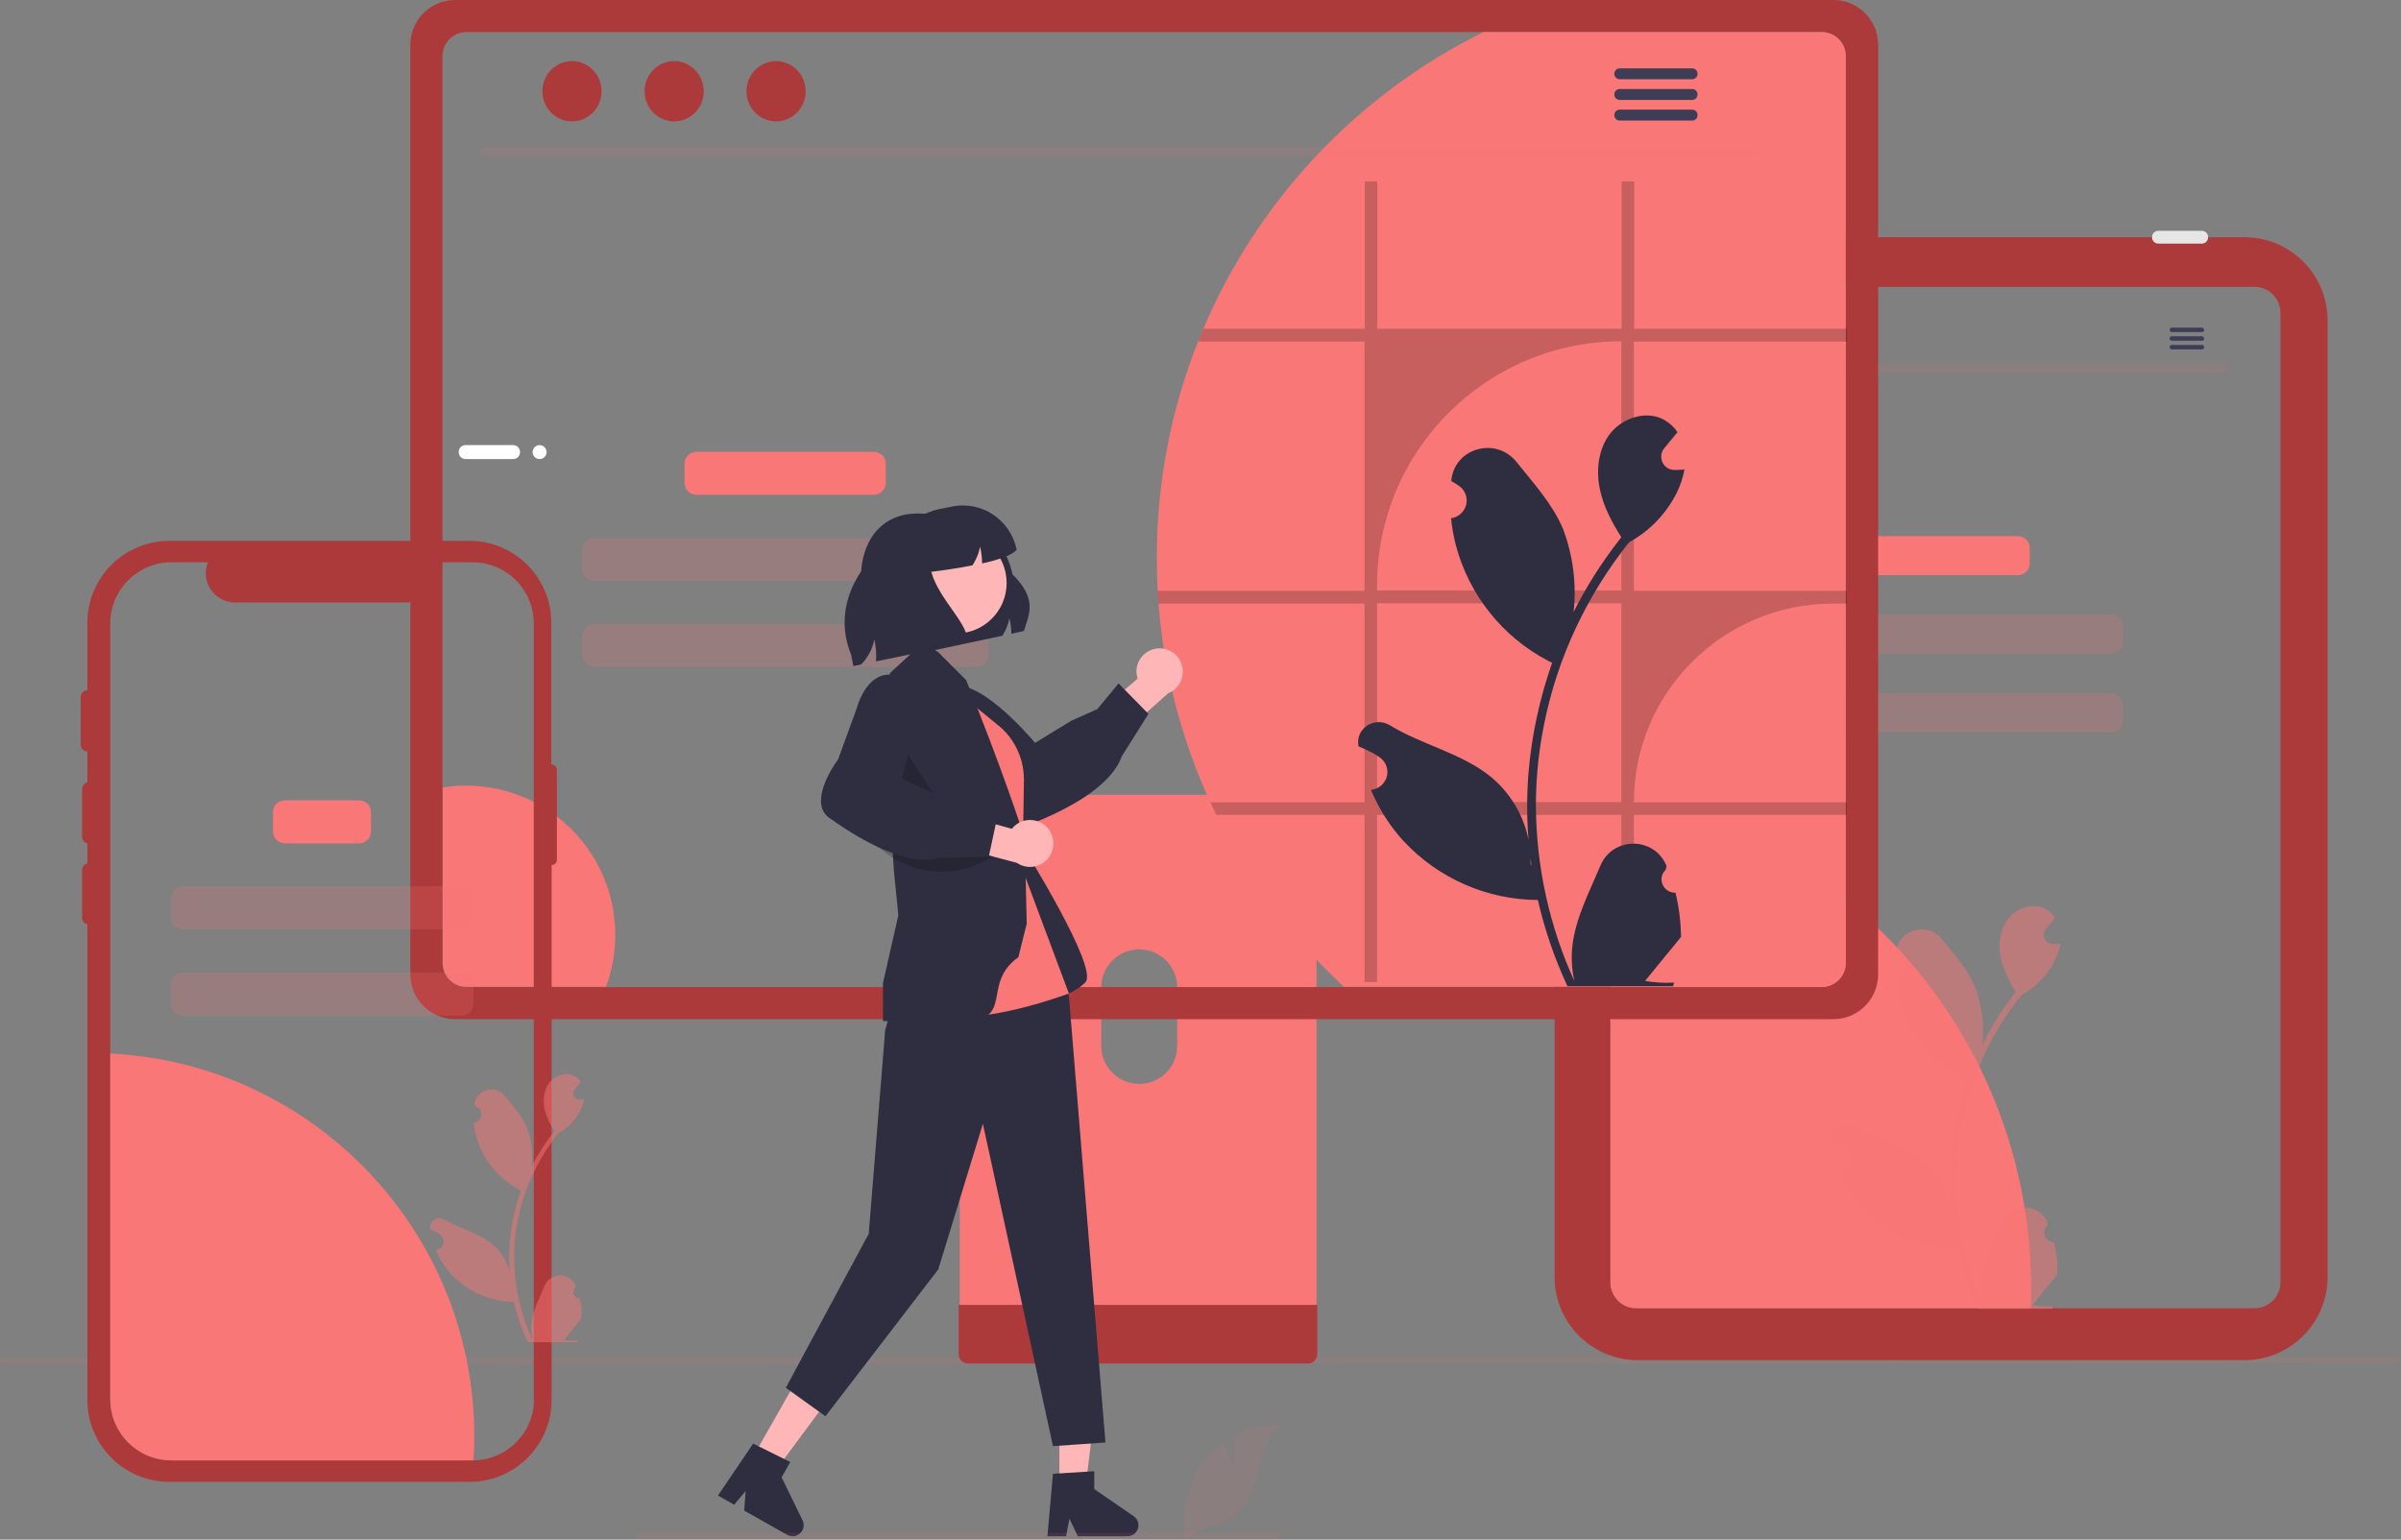 <?xml version="1.0" encoding="utf-8"?>
<!-- Generator: Adobe Illustrator 25.4.1, SVG Export Plug-In . SVG Version: 6.00 Build 0)  -->
<svg version="1.1" id="Layer_1" xmlns="http://www.w3.org/2000/svg" xmlns:xlink="http://www.w3.org/1999/xlink" x="0px" y="0px"
	 viewBox="0 0 860.1 551.7" style="enable-background:new 0 0 860.1 551.7;" xml:space="preserve">
<rect x="0" y="0" width="860.1" height="551.7" fill="#808080" stroke="none"/>
<style type="text/css">
	.st0{opacity:0.1;fill:#F97777;}
	.st1{fill:#AD3A3A;}
	.st2{fill:#E6E6E6;}
	.st3{fill:#F97777;}
	.st4{opacity:0.2;fill:#F97777;}
	.st5{opacity:0.5;fill:#F97777;}
	.st6{fill:#3F3D56;}
	.st7{opacity:0.2;enable-background:new    ;}
	.st8{fill:#2F2E41;}
	.st9{fill:#FFFFFF;}
	.st10{fill:#FFB6B6;}
</style>
<path class="st0" d="M858.9,488.6L1.2,488.9c-0.7,0-1.2-0.5-1.2-1.2c0-0.7,0.5-1.2,1.2-1.2l857.8-0.3c0.7,0,1.2,0.5,1.2,1.2
	C860.1,488.1,859.6,488.6,858.9,488.6z"/>
<path class="st1" d="M804,85H586.7c-16.5,0-29.8,13.4-29.8,29.8v342.8c0,16.5,13.4,29.8,29.8,29.8H804c16.5,0,29.8-13.4,29.8-29.8
	V114.8C833.8,98.4,820.5,85,804,85z M816.9,459.5c0,5.2-4.2,9.3-9.3,9.3H586.2c-5.2,0-9.3-4.2-9.3-9.3V112.1c0-5.2,4.2-9.3,9.3-9.3
	h221.4c5.2,0,9.3,4.2,9.3,9.3V459.5z"/>
<path class="st2" d="M592,85c0-1.3,1-2.3,2.3-2.3h15.5c1.3,0,2.3,1,2.3,2.3c0,1.3-1,2.3-2.3,2.3c0,0,0,0,0,0h-15.5
	C593,87.3,592,86.3,592,85z"/>
<path class="st2" d="M617.5,85c0-1.3,1-2.3,2.3-2.3h15.5c1.3,0,2.3,1,2.3,2.3c0,1.3-1,2.3-2.3,2.3c0,0,0,0,0,0h-15.5
	C618.5,87.3,617.5,86.3,617.5,85z"/>
<path class="st2" d="M770.9,85c0-1.3,1-2.3,2.3-2.3h15.5c1.3,0,2.3,1,2.3,2.3c0,1.3-1,2.3-2.3,2.3h-15.5
	C771.9,87.3,770.9,86.3,770.9,85z"/>
<path class="st3" d="M727.6,461.6c0,2.4,0,4.8-0.2,7.2H586.2c-5.2,0-9.3-4.2-9.3-9.3V284.6C663.8,298.7,727.6,373.7,727.6,461.6z"/>
<path class="st3" d="M670.1,192.1h52.7c2.4,0,4.3,1.9,4.3,4.3v5.4c0,2.4-1.9,4.3-4.3,4.3h-52.7c-2.4,0-4.3-1.9-4.3-4.3v-5.4
	C665.8,194,667.7,192.1,670.1,192.1z"/>
<path class="st4" d="M636.7,220.2h119.6c2.4,0,4.3,1.9,4.3,4.3v5.4c0,2.4-1.9,4.3-4.3,4.3H636.7c-2.4,0-4.3-1.9-4.3-4.3v-5.4
	C632.3,222.2,634.3,220.2,636.7,220.2z"/>
<path class="st4" d="M636.7,248.4h119.6c2.4,0,4.3,1.9,4.3,4.3v5.4c0,2.4-1.9,4.3-4.3,4.3H636.7c-2.4,0-4.3-1.9-4.3-4.3v-5.4
	C632.3,250.4,634.3,248.4,636.7,248.4z"/>
<path class="st5" d="M735.8,445.1c-1.8,0.1-3.4-1.3-3.5-3.2c0-1,0.3-1.9,1.1-2.6l0.2-0.9c0-0.1-0.1-0.1-0.1-0.2
	c-1.9-4.6-7.2-6.7-11.8-4.8c-2.2,0.9-3.9,2.7-4.8,4.8c-2.7,6.5-6.2,13.1-7,20c-0.4,3.1-0.2,6.1,0.5,9.1c-6.4-13.9-9.7-29-9.7-44.3
	c0-3.8,0.2-7.7,0.6-11.5c0.4-3.1,0.8-6.2,1.5-9.3c3.4-16.7,10.7-32.4,21.4-45.7c5.2-2.8,9.3-7.1,11.9-12.4c0.9-1.9,1.6-3.9,2-6
	c-0.6,0.1-1.2,0.1-1.8,0.2c-0.2,0-0.4,0-0.6,0l-0.1,0c-1.8,0.1-3.4-1.3-3.5-3.2c0-0.8,0.2-1.6,0.7-2.2c0.3-0.3,0.5-0.6,0.8-0.9
	c0.4-0.5,0.8-0.9,1.2-1.4c0,0,0.1-0.1,0.1-0.1c0.4-0.5,0.9-1.1,1.3-1.6c-0.8-1.2-1.9-2.3-3.1-3c-4.4-2.6-10.5-0.8-13.6,3.2
	c-3.2,4-3.8,9.5-2.7,14.5c1.1,4.2,2.9,8.2,5.3,11.9c-0.2,0.3-0.5,0.6-0.7,0.9c-4.4,5.6-8.1,11.6-11.3,18c0.8-7.1-0.1-14.3-2.7-21
	c-2.6-6.2-7.4-11.5-11.7-16.8c-5.1-6.5-15.6-3.6-16.5,4.5c0,0.1,0,0.2,0,0.2c0.6,0.4,1.3,0.7,1.9,1.1c2.1,1.4,2.6,4.2,1.3,6.3
	c-0.7,1.1-1.8,1.8-3.1,2l-0.1,0c0.2,2.3,0.6,4.5,1.2,6.8c3.3,12.5,11.7,23.1,23.2,29.2c0.4,0.2,0.7,0.4,1.1,0.6
	c-3.2,9.1-5.2,18.5-6,28.1c-0.4,5.6-0.4,11.3,0.1,17l0-0.2c-1.2-6.3-4.6-11.9-9.5-16c-7.3-6-17.6-8.2-25.5-13
	c-2.4-1.6-5.6-0.9-7.2,1.6c-0.7,1-0.9,2.3-0.8,3.5c0,0.1,0,0.1,0,0.2c1.2,0.5,2.3,1,3.4,1.6c0.6,0.4,1.3,0.7,1.9,1.1
	c2.1,1.4,2.6,4.2,1.3,6.3c-0.7,1.1-1.8,1.8-3.1,2l-0.1,0c-0.1,0-0.1,0-0.2,0c2,4.8,4.8,9.2,8.3,13c8.7,9.4,21,14.7,33.8,14.8h0
	c1.7,7.5,4.2,14.8,7.4,21.7h26.6c0.1-0.3,0.2-0.6,0.3-0.9c-2.5,0.2-4.9,0-7.4-0.4c2-2.4,3.9-4.9,5.9-7.3c0,0,0.1-0.1,0.1-0.1
	c1-1.2,2-2.5,3-3.7l0,0C737.1,452.5,736.7,448.7,735.8,445.1L735.8,445.1z M705.4,385.2L705.4,385.2L705.4,385.2L705.4,385.2z
	 M699.5,438.3l-0.2-0.5c0-0.4,0-0.7,0-1.1c0-0.1,0-0.2,0-0.3C699.3,437,699.4,437.6,699.5,438.3L699.5,438.3z"/>
<path class="st0" d="M796.5,133.5H597.3c-0.9,0-1.6-0.8-1.6-1.7c0-0.9,0.7-1.6,1.6-1.6h199.2c0.9,0,1.6,0.8,1.6,1.7
	C798.1,132.7,797.4,133.4,796.5,133.5z"/>
<ellipse class="st6" cx="607.9" cy="120.4" rx="4.8" ry="5"/>
<ellipse class="st6" cx="624.7" cy="120.4" rx="4.8" ry="5"/>
<ellipse class="st6" cx="641.4" cy="120.4" rx="4.8" ry="5"/>
<path class="st6" d="M788.8,117.4h-10.8c-0.5,0-0.8,0.4-0.8,0.8c0,0.4,0.4,0.8,0.8,0.8h10.8c0.5,0,0.8-0.4,0.8-0.8
	C789.5,117.8,789.2,117.4,788.8,117.4L788.8,117.4z"/>
<path class="st6" d="M788.8,120.5h-10.8c-0.5,0-0.8,0.4-0.8,0.8c0,0.4,0.4,0.8,0.8,0.8h10.8c0.5,0,0.8-0.4,0.8-0.8
	C789.5,120.9,789.2,120.5,788.8,120.5L788.8,120.5z"/>
<path class="st6" d="M788.8,123.6h-10.8c-0.5,0-0.8,0.4-0.8,0.8c0,0.4,0.4,0.8,0.8,0.8h10.8c0.5,0,0.8-0.4,0.8-0.8
	C789.5,123.9,789.2,123.6,788.8,123.6L788.8,123.6z"/>
<path class="st3" d="M465.5,284.8H350c-3.4,0-6.2,2.8-6.2,6.2v182.5h127.8V290.9C471.7,287.5,468.9,284.8,465.5,284.8
	C465.5,284.8,465.5,284.8,465.5,284.8z M408.1,388.4c-7.5,0-13.6-6.1-13.6-13.6v-21c0-7.5,6.1-13.6,13.6-13.6
	c7.5,0,13.6,6.1,13.6,13.6v21C421.7,382.3,415.7,388.4,408.1,388.4L408.1,388.4z"/>
<path class="st1" d="M343.4,467.6v17.6c0,1.9,1.5,3.4,3.4,3.4h121.7c1.9,0,3.4-1.5,3.4-3.4v-17.6L343.4,467.6z"/>
<path class="st1" d="M656.8,0H163c-8.8,0-16,7.2-16,16v333.2c0,8.8,7.2,16,16,16h493.8c8.8,0,16-7.2,16-16V16
	C672.8,7.2,665.6,0,656.8,0z M661.2,345.1c0,4.7-3.8,8.6-8.6,8.6H167.1c-4.7,0-8.6-3.8-8.6-8.6V20.1c0-4.7,3.8-8.6,8.6-8.6h485.5
	c4.7,0,8.6,3.8,8.6,8.6V345.1z"/>
<path class="st3" d="M661.2,20.1v324.9c0,4.7-3.8,8.6-8.6,8.6H481.4c-18.9-17.6-34.5-38.5-45.8-61.7c-0.7-1.5-1.5-3-2.1-4.5
	c-10.3-22.5-16.6-46.6-18.5-71.2c-0.1-1.5-0.2-3-0.3-4.6c-0.2-3.9-0.3-7.9-0.3-11.9c0-26.5,5-52.8,14.8-77.4c0.6-1.5,1.2-3,1.9-4.6
	c19.7-46.2,55.2-83.9,100.3-106.2h121.5C657.4,11.6,661.2,15.4,661.2,20.1z"/>
<path class="st0" d="M628.2,56.3H174c-1,0-1.8-0.8-1.8-1.8c0-1,0.8-1.7,1.8-1.8h454.3c1,0,1.8,0.8,1.8,1.8
	C630,55.5,629.2,56.3,628.2,56.3z"/>
<ellipse class="st1" cx="204.9" cy="32.7" rx="10.6" ry="10.8"/>
<ellipse class="st1" cx="241.5" cy="32.7" rx="10.6" ry="10.8"/>
<ellipse class="st1" cx="278" cy="32.7" rx="10.6" ry="10.8"/>
<path class="st6" d="M606.2,24.5h-26c-1.1,0-1.9,0.9-1.9,2c0,1.1,0.9,1.9,1.9,1.9h26c1.1,0,1.9-0.9,1.9-2
	C608.1,25.4,607.3,24.5,606.2,24.5z"/>
<path class="st6" d="M606.2,31.9h-26c-1.1,0-1.9,0.9-1.9,2c0,1.1,0.9,1.9,1.9,1.9h26c1.1,0,1.9-0.9,1.9-2
	C608.1,32.8,607.3,31.9,606.2,31.9z"/>
<path class="st6" d="M606.2,39.3h-26c-1.1,0-1.9,0.9-1.9,2c0,1.1,0.9,1.9,1.9,1.9h26c1.1,0,1.9-0.9,1.9-2
	C608.1,40.2,607.3,39.3,606.2,39.3z"/>
<path class="st3" d="M249.5,161.9h63.5c2.4,0,4.3,1.9,4.3,4.3v6.8c0,2.4-1.9,4.3-4.3,4.3h-63.5c-2.4,0-4.3-1.9-4.3-4.3v-6.8
	C245.2,163.8,247.1,161.9,249.5,161.9z"/>
<path class="st4" d="M212.9,192.8h136.9c2.4,0,4.3,1.9,4.3,4.3v6.8c0,2.4-1.9,4.3-4.3,4.3H212.9c-2.4,0-4.3-1.9-4.3-4.3v-6.8
	C208.5,194.7,210.5,192.8,212.9,192.8z"/>
<path class="st4" d="M212.9,223.6h136.9c2.4,0,4.3,1.9,4.3,4.3v6.8c0,2.4-1.9,4.3-4.3,4.3H212.9c-2.4,0-4.3-1.9-4.3-4.3V228
	C208.5,225.6,210.5,223.6,212.9,223.6z"/>
<path class="st3" d="M220.4,335c0,6.4-1.1,12.7-3.3,18.6h-49.9c-4.7,0-8.6-3.8-8.6-8.6v-62.8c2.8-0.5,5.6-0.7,8.4-0.7
	C196.5,281.6,220.4,305.5,220.4,335C220.4,335,220.4,335,220.4,335z"/>
<path class="st7" d="M661.7,122.4v-4.6h-76.3V65h-4.5v52.8h-87.5V65h-4.5v52.8h-57.8c-0.6,1.5-1.3,3-1.9,4.6h59.6v89.3h-74.1
	c0.1,1.5,0.2,3,0.3,4.6h73.8v71.2h-55.2c0.7,1.5,1.4,3,2.1,4.5h53.1v59.9h4.5V292h87.5v59.9h4.5V292h76.3v-4.5h-76.3v0
	c0-39.3,31.9-71.2,71.2-71.2l0,0h5.1v-4.6h-76.3v-89.3H661.7z M580.8,287.4h-87.5v-71.2h87.5V287.4z M580.8,211.6h-87.5v-1.8
	c0-48.3,39.2-87.5,87.5-87.5h0V211.6z"/>
<path class="st8" d="M600.2,319.9c-2.6,0.1-4.8-1.9-5-4.5c-0.1-1.4,0.5-2.8,1.5-3.7c0.1-0.5,0.2-0.8,0.3-1.3c0-0.1-0.1-0.2-0.1-0.3
	c-4.4-10.4-19.2-10.4-23.6,0.1c-3.9,9.3-8.8,18.6-10,28.4c-0.5,4.3-0.3,8.7,0.7,13c-9-19.7-13.7-41.2-13.8-62.9
	c0-5.4,0.3-10.9,0.9-16.3c0.5-4.4,1.2-8.8,2.1-13.2c4.8-23.7,15.3-46,30.4-64.9c7.3-4,13.2-10.1,17-17.6c1.3-2.7,2.3-5.5,2.8-8.5
	c-0.8,0.1-1.7,0.2-2.5,0.2c-0.3,0-0.5,0-0.8,0l-0.1,0c-2.6,0.1-4.8-1.9-4.9-4.5c-0.1-1.2,0.3-2.3,1-3.2c0.4-0.4,0.7-0.9,1.1-1.3
	c0.5-0.7,1.1-1.3,1.6-2c0.1-0.1,0.1-0.1,0.2-0.2c0.6-0.8,1.2-1.5,1.9-2.3c-1.1-1.8-2.7-3.2-4.5-4.3c-6.2-3.7-14.8-1.1-19.4,4.5
	c-4.5,5.6-5.4,13.6-3.8,20.6c1.3,6,4.3,11.6,7.6,16.8c-0.3,0.4-0.7,0.9-1,1.3c-6.2,8-11.6,16.5-16.1,25.5
	c1.1-10.1-0.2-20.3-3.8-29.8c-3.7-8.8-10.5-16.3-16.6-23.9c-7.3-9.2-22.2-5.2-23.4,6.5c0,0.1,0,0.2,0,0.3c0.9,0.5,1.8,1,2.6,1.6
	c3,2,3.8,6,1.8,8.9c-1,1.5-2.6,2.5-4.4,2.8l-0.1,0c0.3,3.2,0.9,6.4,1.7,9.6c4.7,17.8,16.6,32.8,32.9,41.4c0.5,0.3,1,0.5,1.6,0.8
	c-4.5,12.9-7.4,26.3-8.5,39.9c-0.6,8-0.6,16.1,0.1,24.1l0-0.3c-1.7-8.9-6.5-17-13.5-22.8c-10.4-8.5-25-11.6-36.2-18.5
	c-5.4-3.3-12.3,1-11.3,7.2c0,0.1,0,0.2,0,0.3c1.7,0.7,3.3,1.5,4.9,2.3c0.9,0.5,1.8,1,2.6,1.6c3,2,3.8,6,1.8,8.9
	c-1,1.5-2.6,2.5-4.4,2.8l-0.1,0c-0.1,0-0.2,0-0.3,0c2.8,6.8,6.8,13.1,11.8,18.5c12.4,13.3,29.8,20.9,48,21h0
	c2.4,10.6,6,21,10.6,30.9h37.8c0.1-0.4,0.3-0.9,0.4-1.3c-3.5,0.2-7,0-10.4-0.6c2.8-3.4,5.6-6.9,8.4-10.3c0.1-0.1,0.1-0.1,0.2-0.2
	c1.4-1.8,2.9-3.5,4.3-5.3l0,0C602.1,330.5,601.5,325.2,600.2,319.9L600.2,319.9z M556.9,234.9L556.9,234.9L556.9,234.9L556.9,234.9z
	 M548.6,310.3l-0.3-0.7c0-0.5,0-1.1,0-1.6c0-0.1,0-0.3,0-0.4C548.4,308.4,548.5,309.3,548.6,310.3L548.6,310.3z"/>
<path class="st1" d="M197.5,273.9v-50.7c0-16.2-13.1-29.4-29.4-29.4H60.7c-16.2,0-29.4,13.1-29.4,29.4v278.4
	c0,16.2,13.1,29.4,29.4,29.4h107.5c16.2,0,29.4-13.1,29.4-29.4V310c1,0,1.9-0.8,1.9-1.9v-32.4C199.4,274.8,198.6,273.9,197.5,273.9z
	 M191.3,501.4c0,12-9.7,21.8-21.7,21.9c-0.1,0-0.2,0-0.2,0h-108c-12.1,0-21.9-9.8-21.9-21.9v-278c0-12.1,9.8-21.9,21.9-21.9h13.1
	c-2.2,5.3,0.4,11.4,5.7,13.6c1.2,0.5,2.6,0.8,3.9,0.8h61.6c5.8,0,10.4-4.7,10.4-10.5c0-1.3-0.3-2.7-0.8-3.9h14
	c12.1,0,21.9,9.8,21.9,21.9V501.4z"/>
<path class="st3" d="M169.9,514.7c0,2.9-0.1,5.7-0.3,8.6c-0.1,0-0.2,0-0.2,0h-108c-12.1,0-21.9-9.8-21.9-21.9V377.5
	C112.5,381.2,169.9,441.5,169.9,514.7z"/>
<path class="st1" d="M31.9,302.3c-1.4,0-2.5-1.1-2.5-2.5v-17c0-1.4,1.1-2.5,2.5-2.5s2.5,1.1,2.5,2.5v17
	C34.4,301.2,33.3,302.3,31.9,302.3z"/>
<path class="st3" d="M102.1,286.8h26.5c2.4,0,4.3,1.9,4.3,4.3v6.8c0,2.4-1.9,4.3-4.3,4.3h-26.5c-2.4,0-4.3-1.9-4.3-4.3v-6.8
	C97.7,288.7,99.7,286.8,102.1,286.8z"/>
<path class="st4" d="M65.4,317.6h99.9c2.4,0,4.3,1.9,4.3,4.3v6.8c0,2.4-1.9,4.3-4.3,4.3H65.4c-2.4,0-4.3-1.9-4.3-4.3V322
	C61.1,319.6,63,317.6,65.4,317.6z"/>
<path class="st4" d="M65.4,348.5h99.9c2.4,0,4.3,1.9,4.3,4.3v6.8c0,2.4-1.9,4.3-4.3,4.3H65.4c-2.4,0-4.3-1.9-4.3-4.3v-6.8
	C61.1,350.5,63,348.5,65.4,348.5z"/>
<path class="st5" d="M207.7,465.2c-1.2,0.1-2.3-0.9-2.3-2.1c0-0.7,0.2-1.3,0.7-1.7l0.2-0.6c0,0,0-0.1-0.1-0.1
	c-1.3-3-4.8-4.5-7.9-3.2c-1.4,0.6-2.6,1.8-3.2,3.2c-1.8,4.4-4.1,8.7-4.7,13.3c-0.2,2-0.1,4.1,0.3,6.1c-4.2-9.3-6.5-19.3-6.5-29.5
	c0-2.6,0.1-5.1,0.4-7.7c0.2-2.1,0.6-4.2,1-6.2c2.3-11.1,7.2-21.6,14.3-30.5c3.4-1.9,6.2-4.8,8-8.3c0.6-1.3,1.1-2.6,1.3-4
	c-0.4,0.1-0.8,0.1-1.2,0.1c-0.1,0-0.2,0-0.4,0l0,0c-1.2,0.1-2.3-0.9-2.3-2.1c0-0.5,0.2-1.1,0.5-1.5c0.2-0.2,0.3-0.4,0.5-0.6
	c0.3-0.3,0.5-0.6,0.8-0.9c0,0,0.1-0.1,0.1-0.1c0.3-0.4,0.6-0.7,0.9-1.1c-0.5-0.8-1.3-1.5-2.1-2c-2.9-1.7-7-0.5-9.1,2.1
	c-2.1,2.6-2.5,6.4-1.8,9.7c0.7,2.8,1.9,5.5,3.5,7.9c-0.2,0.2-0.3,0.4-0.5,0.6c-2.9,3.7-5.4,7.7-7.6,12c0.5-4.7-0.1-9.5-1.8-14
	c-1.7-4.1-4.9-7.6-7.8-11.2c-2.1-2.7-6-3.2-8.7-1.1c-1.3,1-2.1,2.5-2.3,4.1c0,0.1,0,0.1,0,0.2c0.4,0.2,0.8,0.5,1.2,0.8
	c1.4,0.9,1.8,2.8,0.8,4.2c-0.5,0.7-1.2,1.2-2.1,1.3l-0.1,0c0.2,1.5,0.4,3,0.8,4.5c2.2,8.3,7.8,15.4,15.4,19.4
	c0.2,0.1,0.5,0.3,0.7,0.4c-2.1,6-3.5,12.3-4,18.7c-0.3,3.8-0.3,7.5,0.1,11.3l0-0.1c-0.8-4.2-3-8-6.3-10.7c-4.9-4-11.7-5.5-17-8.7
	c-1.6-1-3.8-0.6-4.8,1c-0.4,0.7-0.6,1.5-0.5,2.3l0,0.1c0.8,0.3,1.5,0.7,2.3,1.1c0.4,0.2,0.8,0.5,1.2,0.8c1.4,0.9,1.8,2.8,0.8,4.2
	c-0.5,0.7-1.2,1.2-2.1,1.3l-0.1,0c0,0-0.1,0-0.1,0c1.3,3.2,3.2,6.1,5.5,8.7c5.8,6.2,14,9.8,22.5,9.9h0c1.1,5,2.8,9.8,5,14.5h17.7
	c0.1-0.2,0.1-0.4,0.2-0.6c-1.6,0.1-3.3,0-4.9-0.3c1.3-1.6,2.6-3.2,3.9-4.9c0,0,0.1-0.1,0.1-0.1c0.7-0.8,1.3-1.6,2-2.5l0,0
	C208.6,470.1,208.3,467.6,207.7,465.2L207.7,465.2z M187.4,425.2L187.4,425.2L187.4,425.2L187.4,425.2z M183.5,460.6l-0.2-0.3
	c0-0.2,0-0.5,0-0.7c0-0.1,0-0.1,0-0.2C183.4,459.8,183.4,460.2,183.5,460.6L183.5,460.6z"/>
<path class="st1" d="M31.4,269.3c-1.4,0-2.5-1.1-2.5-2.5v-17c0-1.4,1.1-2.5,2.5-2.5s2.5,1.1,2.5,2.5v17
	C33.9,268.2,32.8,269.3,31.4,269.3z"/>
<path class="st9" d="M164.3,162c0-1.4,1.1-2.5,2.5-2.5h17c1.4,0,2.5,1.1,2.5,2.5s-1.1,2.5-2.5,2.5h-17
	C165.4,164.5,164.3,163.4,164.3,162z"/>
<path class="st1" d="M31.9,331.3c-1.4,0-2.5-1.1-2.5-2.5v-17c0-1.4,1.1-2.5,2.5-2.5s2.5,1.1,2.5,2.5v17
	C34.4,330.2,33.3,331.3,31.9,331.3z"/>
<circle class="st9" cx="193.3" cy="162" r="2.5"/>
<path class="st8" d="M366.8,226.1l-4.5,1c0-1.9-0.3-3.8-0.7-5.6c-0.4,2.2-1.3,4.4-2.5,6.3l-25.9,5.5l-24.8-26.2
	c0-13.1,7.2-23.1,20.3-23.1c0.8,0,1.6,0,2.4,0.1c14.7-2.5,28.6,7.1,31.6,21.7C371.9,214.9,368.5,220.3,366.8,226.1z"/>
<polygon class="st10" points="379.5,532.7 388.9,532.7 393.3,496.5 379.5,496.5 "/>
<path class="st8" d="M377.2,528.1l14.8-0.9v6.4l14.1,9.7c1.8,1.2,2.3,3.7,1,5.5c-0.7,1.1-2,1.7-3.3,1.7h-17.7l-3-6.3l-1.2,6.3h-6.7
	L377.2,528.1z"/>
<polygon class="st10" points="269.5,522.5 277.7,527.1 299.4,497.8 287.4,491 "/>
<path class="st8" d="M269.8,517.3l13.3,6.6l-3.1,5.5l7.5,15.4c1,2,0.1,4.3-1.8,5.3c-1.2,0.6-2.6,0.5-3.7-0.1l-15.4-8.7l0.5-7
	l-4.1,4.9l-5.8-3.3L269.8,517.3z"/>
<path class="st10" d="M414.2,232.4c-4.5,0.7-7.7,4.9-7,9.4c0.1,0.5,0.2,1,0.3,1.4l-14.4,12.4l5.4,10.6l20-17.8
	c4.3-1.7,6.3-6.6,4.6-10.9C421.7,234,418,231.9,414.2,232.4L414.2,232.4z"/>
<path class="st8" d="M399.7,275.2c-4.8,7.3-15.5,14.3-31.5,20.5c-1.8,0.7-3.8,0.6-5.5-0.2c-6-2.7-9.9-12.9-10.2-13.9l-11.6-15.7
	c-0.2-0.2-5.7-6.4-5-12.5c0.3-2.6,1.7-4.9,3.8-6.4c8.8-6.5,28.6,16.2,31.1,19.2l12.9-7.9l9.4-4.2l7.6-9.2l10.7,10.9l-9.6,15.3
	C401.3,272.6,400.6,273.9,399.7,275.2z"/>
<path class="st8" d="M366.2,303c0,0,27.6,44,22.6,49s-12.8,6.3-12.8,6.3L358.8,336L366.2,303z"/>
<path class="st8" d="M341.8,243l13,8.8c12.4,8.4,17.8,24,13.1,38.3l-3.7,11.1L341.8,243z"/>
<polygon class="st8" points="318.8,363 317.1,369.1 311.2,442.1 281.5,497.3 295.7,507.5 336.1,454.9 352.1,402.7 377.2,518.2 
	396,516.9 382.9,356.7 358.1,311.6 "/>
<path class="st3" d="M339.6,245.2l18.1,14.8c4,3.2,6.8,7.7,8.2,12.6l0,0c0.6,2.2,0.9,4.6,0.9,6.9l-0.5,32.1l16.6,44.4
	c0,0-45,17-51,2S339.6,245.2,339.6,245.2z"/>
<path class="st8" d="M345,365.8c-22.5,0-28,0.2-28.3,0.1l-0.4-0.1v-13.5l5.5-24.3c-0.6-7.5-2.1-17.5-2-26c0.5-30.8-1-60.8-1-60.8
	l11.9-11l5.4,3.5l10,10c11.7,28.7,20.9,55.7,21,57.4l0.7,29.9l-3,12C351.3,352.6,363.7,365.8,345,365.8z"/>
<polygon class="st7" points="323.8,268 321.1,285 339.6,292.7 "/>
<circle class="st10" cx="342.5" cy="208.9" r="18.1"/>
<path class="st7" d="M312.1,300.8L312.1,300.8c9.9,11.5,26.3,14.8,39.9,8.1l3.9-2L312.1,300.8z"/>
<path class="st10" d="M375.2,296.6c-3.1-3.4-8.3-3.7-11.7-0.7c-0.4,0.3-0.7,0.7-1,1.1l-18.3-5.1l-5.8,10.4l25.9,6.9
	c3.8,2.6,9,1.6,11.6-2.2C378,303.7,377.8,299.5,375.2,296.6z"/>
<path class="st8" d="M331.5,308.1c-8.7,0-20.5-5.1-34.4-15c-1.6-1.1-2.6-2.8-2.9-4.7c-1-6.5,5.3-15.4,6-16.2l6.7-18.4
	c0.1-0.3,2.2-8.3,7.6-11.1c2.3-1.2,5-1.3,7.4-0.3c10.3,3.8,2.3,32.8,1.2,36.6l13.7,6.4l8.7,5.5l11.9,1.2l-3.2,14.9l-18,0.4
	C334.6,307.9,333,308.1,331.5,308.1z"/>
<path class="st8" d="M364.2,197c-1.5,1.9-6.4,3.6-12.4,4.9c0-0.1,0-0.2,0-0.4c0-1.9-0.3-3.8-0.7-5.6c-0.4,2.2-1.3,4.4-2.5,6.3
	c-0.1,0.1-0.2,0.3-0.3,0.4c-5.1,1-10.5,1.8-14.7,2.3c2.9,10.4,14,19,12.8,25.4l-32.6,6.7c0.2-2.6,0-5.3-0.6-7.9
	c-0.6,3.4-2.3,6.5-4.7,9l-2.8,0.6l-0.8-4.1c-7.1-17.2,2.8-34.7,19.1-43.8c2.9-4.4,7.4-7.4,12.6-8.4l4.1-0.8
	C351.5,179.2,362,186.2,364.2,197C364.2,196.9,364.2,196.9,364.2,197z"/>
<path class="st0" d="M442,525.3l0.5-10.8c5-2.7,10.6-4.1,16.3-4.1c-7.8,6.4-6.9,18.8-12.2,27.4c-3.4,5.4-9.1,9-15.4,9.7l-6.6,4
	c-1.8-10.2,0.9-20.6,7.4-28.6c1.8-2.2,3.9-4.1,6.3-5.8C439.9,521.2,442,525.3,442,525.3z"/>
<path class="st0" d="M457.9,551.7H229.5c-0.7,0-1.2-0.5-1.2-1.2c0-0.7,0.5-1.2,1.2-1.2h228.4c0.7,0,1.2,0.5,1.2,1.2
	S458.6,551.7,457.9,551.7C457.9,551.7,457.9,551.7,457.9,551.7z"/>
</svg>
